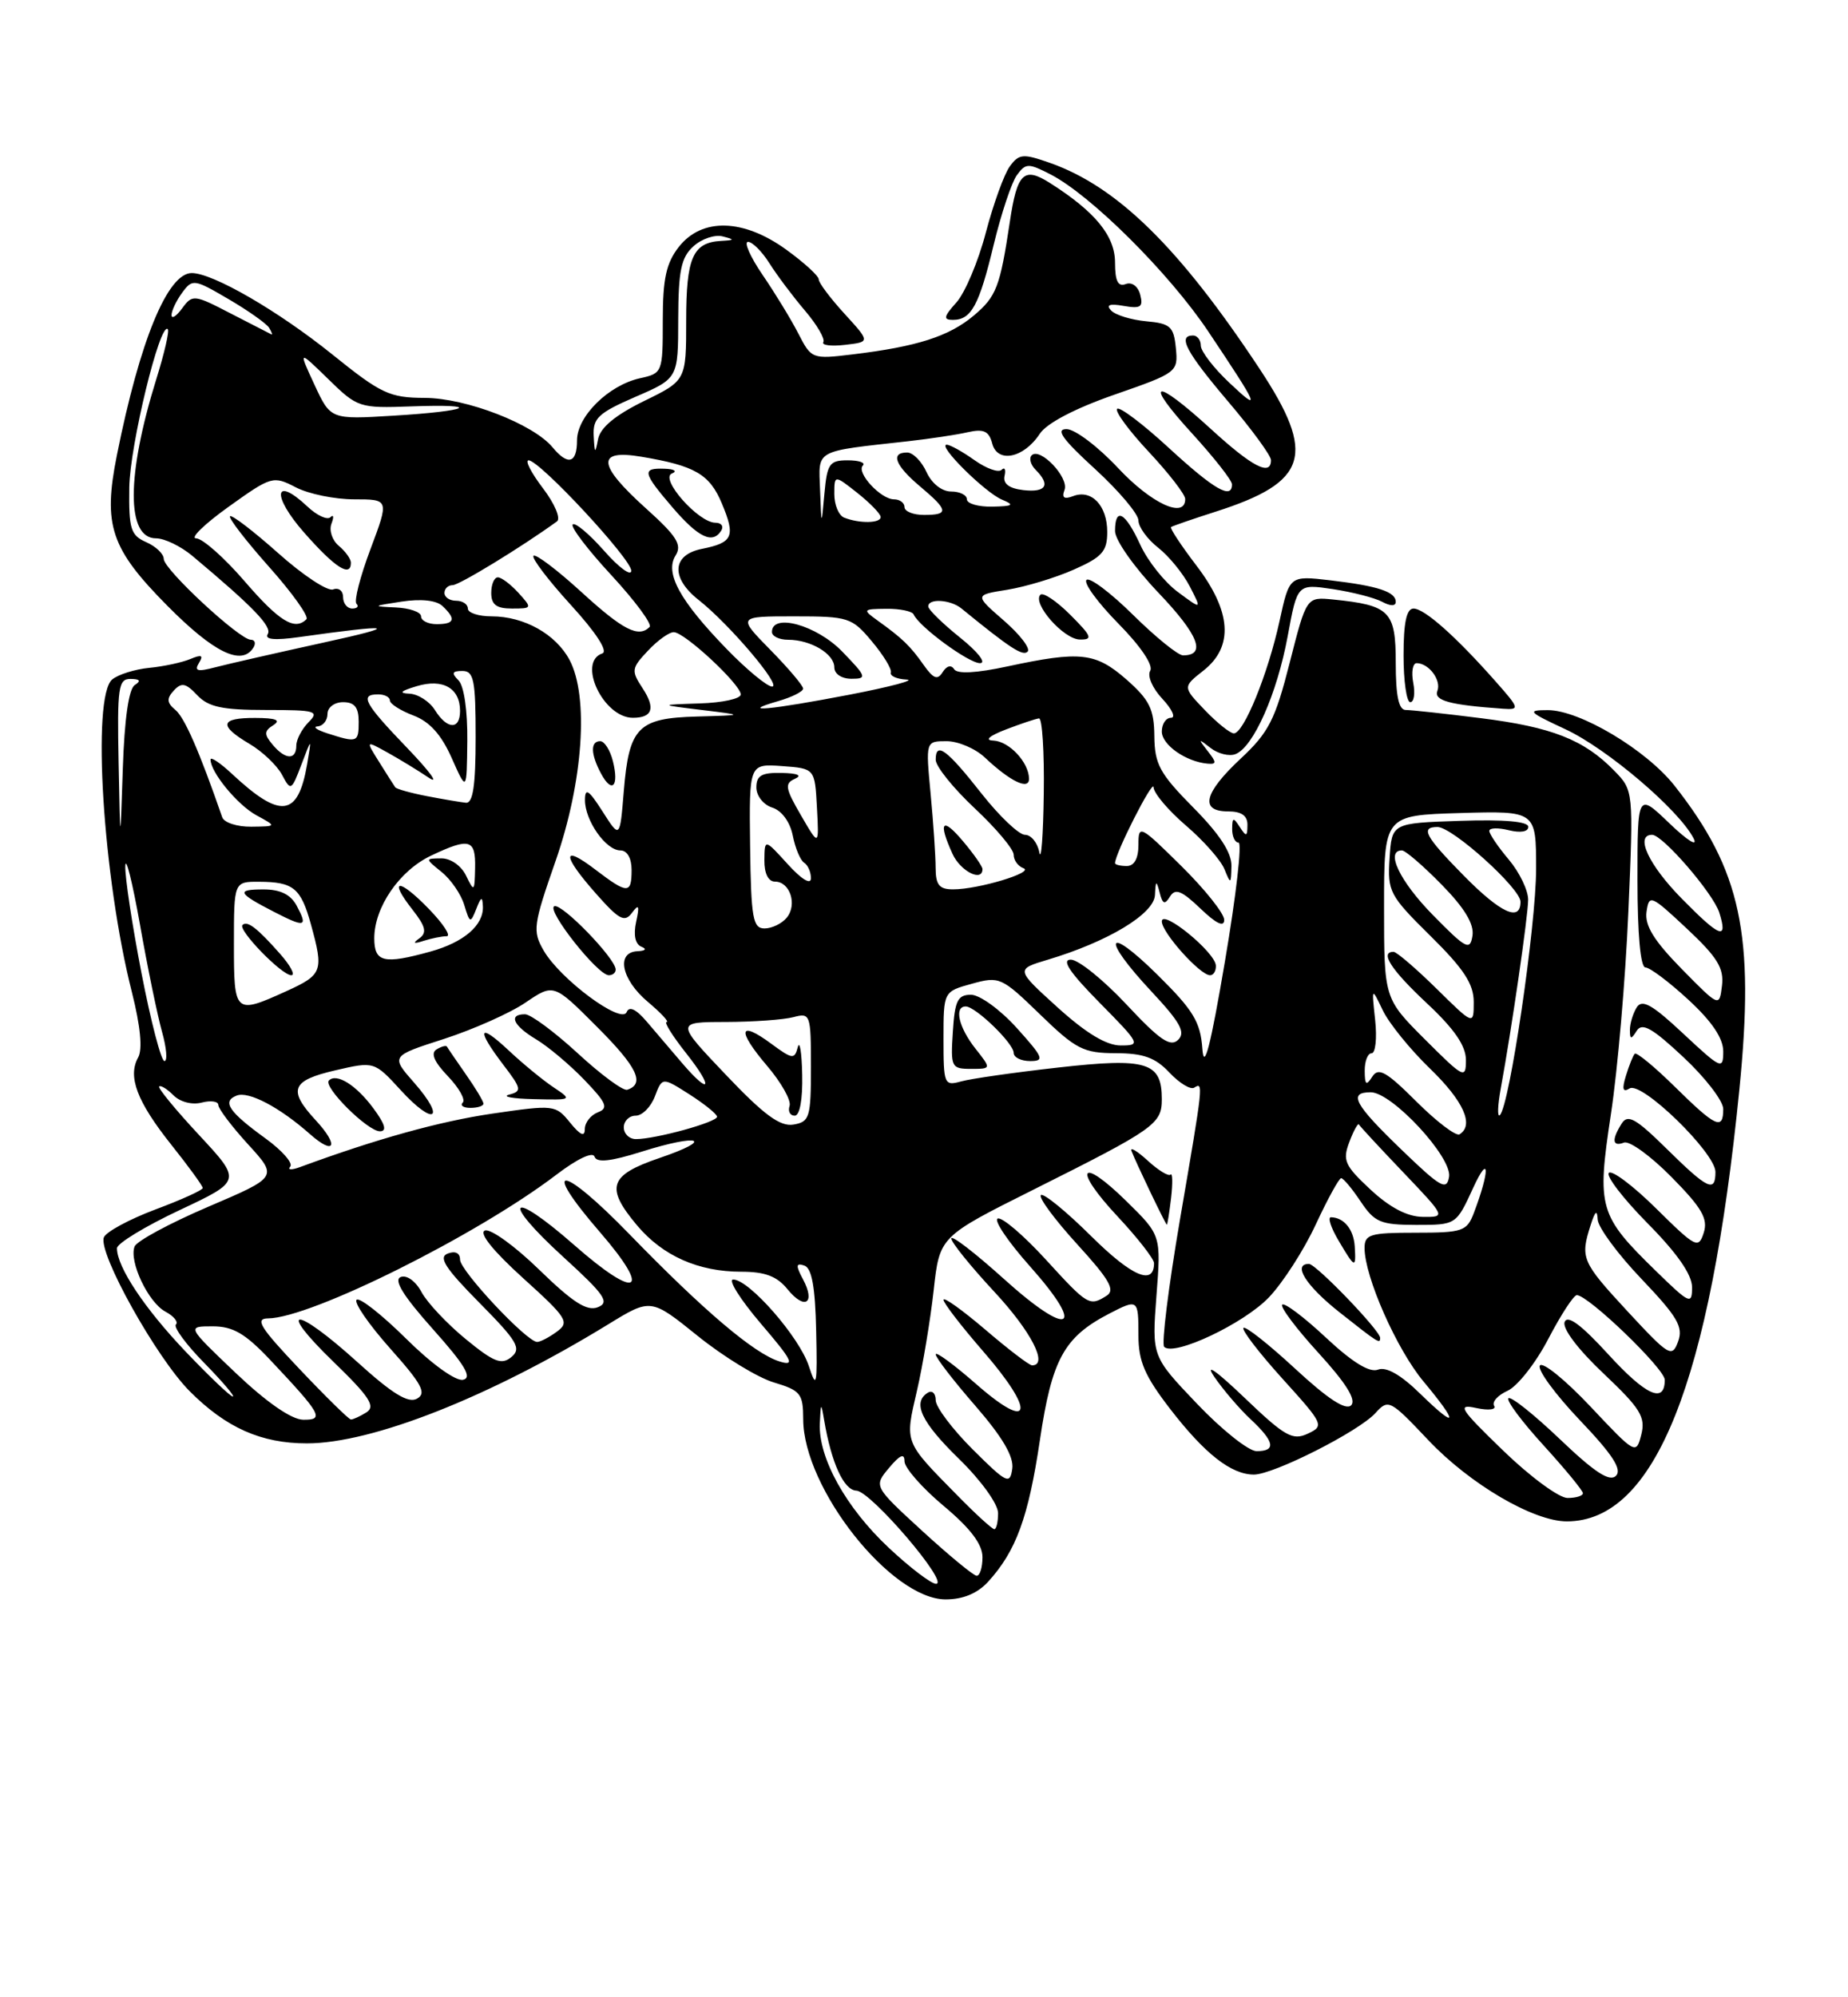 <?xml version="1.0" encoding="UTF-8" standalone="no"?>
<!DOCTYPE svg PUBLIC "-//W3C//DTD SVG 1.1//EN" "http://www.w3.org/Graphics/SVG/1.1/DTD/svg11.dtd" >
<svg xmlns="http://www.w3.org/2000/svg" xmlns:xlink="http://www.w3.org/1999/xlink" version="1.1" viewBox="0 0 237 256">
 <g >
 <path fill="currentColor"
d=" M 126.71 202.75 C 130.31 198.81 131.89 194.50 133.37 184.54 C 134.90 174.23 136.46 171.39 142.20 168.40 C 145.95 166.46 146.00 166.49 146.00 171.16 C 146.00 174.49 146.81 176.36 150.07 180.59 C 154.51 186.34 157.90 189.00 160.81 189.00 C 163.33 189.00 174.27 183.47 176.40 181.11 C 178.05 179.29 178.27 179.40 183.17 184.58 C 188.50 190.22 196.66 195.00 200.95 195.00 C 212.24 194.98 219.32 177.26 223.07 139.63 C 225.05 119.75 223.30 111.56 214.75 100.70 C 211.11 96.09 202.60 91.02 198.50 91.02 C 195.78 91.02 195.99 91.25 200.74 93.46 C 206.10 95.95 215.32 103.80 217.20 107.46 C 217.78 108.60 216.42 107.75 214.12 105.55 C 210.00 101.59 210.00 101.59 210.00 112.80 C 210.00 119.76 210.39 124.00 211.02 124.00 C 211.58 124.00 214.06 125.86 216.52 128.13 C 219.54 130.91 221.00 133.07 221.00 134.76 C 221.00 137.15 220.74 137.03 215.89 132.50 C 211.91 128.77 210.60 128.03 209.91 129.11 C 209.43 129.88 209.03 131.18 209.03 132.00 C 209.03 133.25 209.18 133.27 209.91 132.11 C 210.60 131.03 211.91 131.77 215.89 135.50 C 218.70 138.12 221.00 141.11 221.00 142.14 C 221.00 144.91 220.05 144.47 214.81 139.31 C 212.19 136.73 209.87 134.82 209.65 135.06 C 209.43 135.30 208.92 136.57 208.52 137.88 C 207.99 139.60 208.11 140.05 208.99 139.51 C 210.53 138.55 220.00 147.76 220.00 150.21 C 220.00 152.91 219.02 152.44 213.75 147.25 C 209.79 143.35 208.76 142.77 207.98 144.00 C 206.66 146.09 206.77 147.02 208.27 146.45 C 208.97 146.18 211.71 148.17 214.37 150.87 C 218.27 154.82 219.07 156.21 218.50 158.00 C 217.83 160.10 217.49 159.93 212.42 154.92 C 209.47 152.00 206.73 149.94 206.33 150.33 C 205.94 150.73 208.18 153.64 211.31 156.81 C 215.09 160.63 217.00 163.37 217.00 164.99 C 217.00 167.26 216.71 167.14 212.42 162.96 C 205.04 155.77 204.77 154.86 206.59 142.83 C 207.46 137.15 208.46 125.48 208.83 116.91 C 209.50 101.32 209.50 101.32 207.00 98.76 C 203.14 94.81 199.02 93.19 189.92 92.05 C 185.32 91.47 180.98 91.00 180.28 91.00 C 179.38 91.00 179.00 89.19 179.00 84.98 C 179.00 78.33 178.26 77.58 170.96 76.84 C 167.55 76.50 167.55 76.50 165.40 84.94 C 163.54 92.25 162.71 93.88 159.13 97.22 C 154.39 101.64 153.82 104.00 157.50 104.00 C 159.22 104.00 160.00 104.55 159.98 105.75 C 159.97 107.25 159.83 107.28 159.00 106.00 C 158.17 104.72 158.03 104.75 158.02 106.25 C 158.01 107.21 158.38 108.00 158.84 108.00 C 159.31 108.00 158.52 114.86 157.09 123.25 C 155.24 134.15 154.41 137.34 154.20 134.42 C 153.95 130.98 153.04 129.48 148.45 124.95 C 141.80 118.39 141.16 120.12 147.67 127.08 C 151.37 131.04 152.08 132.32 151.09 133.28 C 150.10 134.25 148.72 133.30 144.47 128.75 C 141.51 125.59 138.30 123.00 137.33 123.00 C 136.09 123.00 137.19 124.64 141.00 128.50 C 146.24 133.81 146.34 134.00 143.73 134.00 C 141.89 134.00 139.29 132.43 135.63 129.12 C 130.25 124.24 130.25 124.24 134.37 123.01 C 142.09 120.70 147.99 117.15 148.12 114.73 C 148.21 112.83 148.30 112.78 148.72 114.40 C 149.10 115.90 149.38 116.00 150.05 114.91 C 150.73 113.82 151.54 114.15 153.95 116.45 C 155.98 118.40 157.00 118.88 157.00 117.90 C 157.00 117.09 154.53 113.99 151.50 111.00 C 146.18 105.75 146.00 105.66 146.00 108.28 C 146.00 110.03 145.47 111.00 144.50 111.00 C 143.68 111.00 143.00 110.83 143.00 110.63 C 143.00 109.39 147.90 99.76 147.94 100.90 C 147.97 101.68 149.84 103.88 152.09 105.81 C 154.34 107.73 156.56 110.25 157.03 111.40 C 157.83 113.38 157.88 113.36 157.93 111.00 C 157.97 109.30 156.40 106.90 153.03 103.50 C 148.73 99.15 148.08 97.96 148.04 94.35 C 148.01 90.89 147.42 89.70 144.47 87.10 C 140.50 83.63 138.57 83.41 129.23 85.41 C 125.20 86.28 122.75 86.41 122.36 85.77 C 121.99 85.18 121.41 85.33 120.90 86.14 C 120.24 87.21 119.71 87.01 118.44 85.21 C 116.73 82.78 115.71 81.80 112.50 79.50 C 110.60 78.13 110.65 78.06 113.67 78.03 C 115.41 78.01 116.98 78.34 117.17 78.75 C 117.87 80.34 124.23 85.00 125.68 85.00 C 126.54 85.00 125.43 83.57 123.16 81.75 C 120.93 79.96 119.08 78.16 119.05 77.75 C 118.98 76.67 121.87 76.83 123.29 77.98 C 129.54 83.08 131.18 84.15 131.79 83.52 C 132.18 83.13 130.81 81.33 128.73 79.53 C 124.97 76.26 124.97 76.26 129.19 75.59 C 131.51 75.21 135.35 74.06 137.71 73.01 C 141.36 71.40 142.00 70.67 142.00 68.18 C 142.00 64.79 139.98 62.68 137.62 63.59 C 136.47 64.03 136.14 63.80 136.52 62.80 C 137.13 61.22 133.39 57.28 132.31 58.36 C 131.94 58.73 132.17 59.57 132.82 60.22 C 134.76 62.16 134.17 63.15 131.25 62.82 C 129.42 62.61 128.61 62.00 128.83 61.00 C 129.02 60.18 128.84 59.82 128.45 60.22 C 128.05 60.62 126.48 60.05 124.96 58.97 C 123.44 57.89 121.84 57.00 121.41 57.00 C 120.14 57.00 126.32 63.13 128.50 64.04 C 130.16 64.73 129.94 64.88 127.25 64.94 C 125.46 64.97 124.00 64.55 124.00 64.00 C 124.00 63.45 123.09 63.00 121.98 63.00 C 120.79 63.00 119.49 61.97 118.82 60.50 C 118.19 59.12 117.08 58.00 116.34 58.00 C 114.16 58.00 114.79 59.65 118.00 62.35 C 121.65 65.42 121.73 66.00 118.50 66.00 C 117.12 66.00 116.00 65.55 116.00 65.00 C 116.00 64.45 115.39 64.00 114.65 64.00 C 112.95 64.00 109.78 60.56 110.66 59.67 C 111.03 59.30 110.16 59.00 108.72 59.00 C 106.38 59.00 106.08 59.43 105.73 63.25 C 105.35 67.50 105.35 67.50 105.17 62.80 C 104.98 57.54 104.30 57.91 116.50 56.55 C 119.25 56.24 122.67 55.73 124.11 55.40 C 126.16 54.94 126.83 55.25 127.25 56.85 C 127.92 59.41 131.29 58.73 133.34 55.61 C 134.23 54.25 137.83 52.36 142.94 50.58 C 150.97 47.79 151.10 47.69 150.80 44.62 C 150.53 41.85 150.10 41.46 147.00 41.18 C 145.07 41.00 143.05 40.38 142.50 39.80 C 141.81 39.07 142.30 38.89 144.11 39.21 C 146.29 39.59 146.64 39.35 146.23 37.78 C 145.95 36.69 145.16 36.11 144.37 36.41 C 143.38 36.79 143.00 36.02 143.00 33.66 C 143.00 30.24 140.46 27.14 134.66 23.46 C 131.30 21.32 130.44 22.15 129.50 28.48 C 128.25 36.79 127.78 38.01 124.88 40.45 C 121.70 43.12 117.61 44.43 109.29 45.43 C 104.17 46.05 104.05 46.00 102.40 42.78 C 101.48 40.98 99.41 37.59 97.81 35.25 C 96.21 32.91 95.37 31.00 95.93 31.00 C 96.49 31.00 97.73 32.24 98.68 33.75 C 99.63 35.26 101.68 37.99 103.23 39.81 C 104.78 41.63 105.84 43.45 105.59 43.85 C 105.34 44.25 106.60 44.41 108.38 44.20 C 111.61 43.83 111.61 43.83 108.31 40.22 C 106.49 38.23 105.00 36.25 105.00 35.81 C 105.00 35.37 103.13 33.66 100.85 32.01 C 95.35 28.02 90.03 27.88 87.07 31.63 C 85.44 33.71 85.00 35.70 85.00 41.06 C 85.00 47.74 84.96 47.85 82.08 48.48 C 78.05 49.37 74.00 53.36 74.00 56.45 C 74.00 59.39 72.84 59.72 70.87 57.34 C 68.41 54.36 59.79 51.02 54.50 51.00 C 49.95 50.98 48.89 50.48 42.63 45.44 C 35.68 39.85 27.30 35.00 24.59 35.00 C 21.49 35.00 17.93 43.66 14.99 58.35 C 13.19 67.33 14.19 70.30 21.45 77.63 C 27.42 83.66 31.01 85.41 32.50 83.00 C 32.84 82.45 32.69 82.00 32.17 82.00 C 30.72 82.00 21.00 72.98 21.00 71.64 C 21.00 71.00 19.99 70.03 18.75 69.49 C 16.76 68.61 16.51 67.81 16.58 62.48 C 16.66 57.08 20.52 41.19 21.52 42.19 C 21.74 42.41 21.08 45.29 20.05 48.58 C 16.20 60.95 16.19 69.00 20.01 69.00 C 21.10 69.00 23.19 70.01 24.67 71.25 C 32.49 77.80 34.92 80.32 34.34 81.27 C 33.90 81.97 35.20 82.10 38.34 81.66 C 50.53 79.94 51.56 80.17 41.50 82.36 C 35.45 83.69 29.20 85.11 27.60 85.53 C 25.33 86.13 24.88 86.01 25.51 84.98 C 26.13 83.98 25.86 83.86 24.41 84.47 C 23.36 84.91 20.99 85.42 19.14 85.60 C 17.30 85.78 15.16 86.45 14.39 87.09 C 11.74 89.29 13.20 112.57 16.92 127.19 C 18.01 131.52 18.30 134.50 17.72 135.53 C 16.35 137.99 17.56 141.19 21.98 146.74 C 24.19 149.51 26.00 152.00 26.00 152.27 C 26.00 152.54 23.26 153.78 19.91 155.03 C 16.56 156.29 13.60 157.89 13.32 158.60 C 12.56 160.60 20.07 174.06 24.34 178.33 C 29.01 183.01 33.50 185.00 39.36 185.00 C 47.74 185.00 62.77 179.07 77.99 169.75 C 83.47 166.39 83.47 166.39 89.48 171.23 C 92.78 173.89 97.17 176.57 99.24 177.19 C 102.68 178.22 103.00 178.63 103.01 181.91 C 103.03 190.76 114.30 205.00 121.28 205.00 C 123.50 205.00 125.35 204.23 126.71 202.75 Z  M 155.93 123.75 C 155.83 122.03 149.00 116.46 149.00 118.10 C 149.00 119.53 153.90 125.00 155.19 125.00 C 155.63 125.00 155.97 124.44 155.93 123.75 Z  M 154.87 96.25 C 153.63 94.67 153.67 94.63 155.24 95.86 C 156.19 96.61 157.63 96.97 158.44 96.66 C 160.74 95.78 163.78 88.92 165.14 81.55 C 166.38 74.83 166.38 74.83 170.94 75.51 C 173.45 75.89 176.29 76.62 177.25 77.13 C 178.32 77.71 179.00 77.71 179.00 77.14 C 179.00 75.85 176.71 75.10 170.60 74.38 C 165.37 73.77 165.37 73.77 164.09 79.63 C 162.61 86.39 159.51 94.00 158.24 94.00 C 157.77 94.00 156.09 92.66 154.52 91.02 C 151.67 88.05 151.67 88.05 154.34 85.95 C 158.24 82.88 157.94 78.38 153.43 72.48 C 151.47 69.91 150.01 67.69 150.18 67.56 C 150.36 67.42 152.92 66.54 155.88 65.59 C 167.77 61.79 168.84 58.32 161.53 47.26 C 151.26 31.74 143.31 23.93 134.66 20.88 C 131.19 19.66 130.69 19.71 129.50 21.33 C 128.78 22.32 127.40 26.13 126.43 29.81 C 125.47 33.49 123.77 37.51 122.67 38.75 C 121.02 40.58 120.94 41.00 122.20 41.00 C 124.57 41.00 125.57 39.15 127.45 31.32 C 128.41 27.36 129.74 23.37 130.41 22.45 C 131.55 20.89 131.88 20.89 134.76 22.37 C 139.95 25.06 149.95 35.01 154.94 42.46 C 161.52 52.29 161.79 52.96 157.65 49.05 C 155.64 47.16 154.00 45.02 154.00 44.30 C 154.00 43.59 153.55 43.00 153.00 43.00 C 150.99 43.00 152.11 45.11 157.50 51.46 C 160.53 55.02 163.00 58.40 163.00 58.97 C 163.00 61.08 160.62 59.86 155.31 55.00 C 147.98 48.30 146.56 48.65 152.90 55.58 C 155.70 58.65 158.00 61.57 158.00 62.08 C 158.00 64.07 155.72 62.76 149.91 57.42 C 146.57 54.34 143.58 52.09 143.27 52.40 C 142.95 52.71 144.79 55.21 147.35 57.94 C 149.91 60.68 152.00 63.38 152.00 63.96 C 152.00 66.55 147.67 64.56 143.40 60.00 C 140.83 57.25 137.85 55.00 136.78 55.00 C 135.33 55.00 136.26 56.30 140.42 60.10 C 143.49 62.91 146.00 65.88 146.00 66.71 C 146.00 67.53 147.13 69.10 148.52 70.19 C 149.91 71.28 151.74 73.52 152.59 75.17 C 154.13 78.16 154.13 78.16 151.06 75.88 C 149.36 74.63 147.19 71.91 146.24 69.83 C 144.31 65.63 143.00 64.92 143.00 68.07 C 143.00 69.23 145.49 72.75 148.60 76.01 C 153.72 81.38 154.74 84.00 151.72 84.00 C 151.08 84.00 148.20 81.66 145.31 78.81 C 142.41 75.95 139.73 73.94 139.34 74.33 C 138.94 74.72 140.78 77.24 143.43 79.93 C 146.29 82.83 147.94 85.28 147.51 85.98 C 147.11 86.63 147.80 88.22 149.07 89.57 C 150.32 90.91 150.82 92.00 150.17 92.00 C 149.53 92.00 149.00 92.79 149.00 93.76 C 149.00 95.47 152.08 97.63 154.87 97.88 C 156.04 97.98 156.04 97.73 154.87 96.25 Z  M 191.77 87.30 C 186.69 81.56 182.68 78.00 181.28 78.00 C 180.38 78.00 180.00 79.80 180.00 84.00 C 180.00 87.30 180.39 90.00 180.86 90.00 C 181.34 90.00 181.51 88.88 181.24 87.50 C 180.98 86.12 181.18 85.00 181.68 85.00 C 183.24 85.00 184.87 87.18 184.34 88.55 C 183.86 89.80 185.92 90.36 192.77 90.84 C 194.93 90.99 194.88 90.81 191.77 87.30 Z  M 137.26 78.80 C 135.50 77.04 133.78 75.89 133.43 76.23 C 132.34 77.32 136.40 81.94 138.48 81.97 C 140.19 82.00 140.03 81.57 137.26 78.80 Z  M 114.00 198.40 C 108.49 193.25 104.93 186.84 105.14 182.43 C 105.26 179.75 105.31 179.72 105.69 182.00 C 106.62 187.51 108.21 191.00 109.83 191.06 C 111.68 191.12 121.83 203.00 120.04 203.00 C 119.42 203.00 116.70 200.93 114.00 198.40 Z  M 118.27 196.22 C 112.04 190.50 112.04 190.50 114.02 188.14 C 115.42 186.47 116.00 186.22 116.00 187.30 C 116.00 188.13 118.25 190.70 121.00 193.00 C 124.46 195.89 126.00 197.93 126.00 199.59 C 126.00 200.92 125.66 201.99 125.25 201.97 C 124.84 201.95 121.70 199.36 118.27 196.22 Z  M 122.77 191.66 C 115.91 184.69 116.03 185.01 117.59 178.28 C 118.36 174.96 119.32 169.16 119.74 165.38 C 120.50 158.50 120.50 158.50 132.50 152.50 C 148.11 144.69 149.00 144.07 149.00 140.88 C 149.00 136.13 147.09 135.55 135.70 136.83 C 130.09 137.46 124.49 138.26 123.25 138.61 C 121.09 139.21 121.00 138.98 121.00 133.16 C 121.00 127.09 121.00 127.09 124.64 126.09 C 128.17 125.11 128.45 125.24 133.39 130.03 C 137.99 134.49 138.95 134.98 143.08 134.99 C 146.64 135.00 148.16 135.55 149.97 137.47 C 151.25 138.83 152.68 139.70 153.15 139.41 C 154.35 138.66 154.34 138.78 151.34 156.24 C 149.86 164.89 148.94 172.27 149.30 172.63 C 150.56 173.89 159.53 169.65 162.74 166.28 C 164.53 164.40 167.23 160.21 168.74 156.95 C 170.26 153.69 171.72 151.02 172.00 151.01 C 172.28 151.01 173.40 152.35 174.50 154.00 C 176.29 156.67 177.05 156.99 181.62 157.00 C 186.75 157.00 186.75 157.00 188.93 152.25 C 191.03 147.69 191.09 150.00 189.02 155.46 C 188.12 157.82 187.59 158.00 181.52 158.00 C 175.71 158.00 175.00 158.21 175.00 159.96 C 175.00 163.63 179.12 172.96 182.57 177.08 C 187.12 182.53 186.93 183.31 182.17 178.67 C 179.66 176.21 177.79 175.14 176.72 175.55 C 175.64 175.97 173.42 174.60 170.04 171.44 C 167.25 168.83 164.73 166.93 164.44 167.22 C 164.15 167.51 166.25 170.30 169.11 173.43 C 172.62 177.27 173.97 179.43 173.28 180.12 C 172.59 180.81 170.28 179.30 166.10 175.43 C 162.71 172.30 159.73 169.94 159.47 170.20 C 159.21 170.45 161.46 173.38 164.46 176.70 C 169.76 182.55 169.86 182.76 167.71 183.76 C 165.77 184.67 164.77 184.10 159.60 179.15 C 155.91 175.63 154.47 174.63 155.75 176.50 C 156.88 178.15 158.97 180.59 160.40 181.92 C 163.47 184.79 163.69 186.00 161.15 186.00 C 160.14 186.00 156.70 183.27 153.51 179.92 C 147.72 173.85 147.72 173.85 148.31 166.09 C 148.91 158.33 148.91 158.33 144.48 153.98 C 138.47 148.08 137.53 149.72 143.35 155.94 C 145.91 158.68 148.00 161.36 148.00 161.90 C 148.00 164.83 145.17 163.62 139.93 158.43 C 136.70 155.23 133.80 152.87 133.49 153.18 C 133.17 153.49 135.27 156.32 138.13 159.46 C 142.27 163.99 143.06 165.35 141.93 166.07 C 139.72 167.47 139.52 167.35 134.10 161.42 C 131.29 158.35 128.53 155.99 127.96 156.18 C 127.40 156.37 129.26 159.13 132.10 162.32 C 139.39 170.51 137.18 171.54 128.72 163.90 C 125.02 160.57 122.00 158.24 122.00 158.74 C 122.00 159.23 124.47 162.29 127.50 165.55 C 132.25 170.65 134.49 175.00 132.36 175.00 C 132.00 175.00 129.30 172.94 126.36 170.42 C 123.41 167.91 121.00 166.18 121.00 166.60 C 121.00 167.01 123.28 169.97 126.07 173.18 C 132.86 180.98 132.34 183.66 125.25 177.45 C 122.36 174.92 120.00 173.18 120.00 173.59 C 120.00 174.01 122.28 176.97 125.07 180.17 C 128.56 184.19 130.04 186.70 129.82 188.25 C 129.53 190.32 129.12 190.13 124.75 185.78 C 122.14 183.18 120.00 180.34 120.00 179.47 C 120.00 178.60 119.55 178.16 119.00 178.50 C 116.96 179.76 118.13 182.26 123.00 187.00 C 125.81 189.74 128.00 192.77 128.00 193.94 C 128.00 195.07 127.78 196.00 127.52 196.00 C 127.25 196.00 125.11 194.05 122.77 191.66 Z  M 177.00 171.48 C 177.00 170.54 168.77 162.00 167.87 162.00 C 165.71 162.00 167.49 164.81 171.80 168.21 C 176.81 172.17 177.00 172.28 177.00 171.48 Z  M 173.74 159.75 C 173.60 157.57 172.36 156.05 170.69 156.02 C 170.25 156.01 170.68 157.35 171.66 159.00 C 173.78 162.59 173.92 162.64 173.74 159.75 Z  M 150.19 153.54 C 150.41 151.63 150.38 150.29 150.12 150.55 C 149.86 150.81 148.54 150.00 147.19 148.76 C 145.83 147.52 144.90 146.96 145.11 147.52 C 145.68 149.02 149.48 156.94 149.64 156.97 C 149.72 156.99 149.96 155.44 150.19 153.54 Z  M 125.07 134.37 C 122.94 131.66 122.34 129.00 123.85 129.00 C 125.11 129.00 130.00 133.73 130.00 134.95 C 130.00 135.53 130.95 136.00 132.12 136.00 C 134.00 136.00 133.81 135.54 130.39 131.75 C 128.28 129.41 125.64 127.50 124.53 127.50 C 122.82 127.50 122.45 128.25 122.20 132.25 C 121.90 136.79 122.01 137.00 124.52 137.00 C 127.15 137.00 127.15 137.00 125.07 134.37 Z  M 192.78 185.93 C 187.20 180.53 186.81 179.92 189.33 180.47 C 190.91 180.81 191.92 180.68 191.62 180.19 C 191.31 179.69 192.09 178.82 193.36 178.25 C 194.62 177.67 196.97 174.68 198.57 171.60 C 200.18 168.52 201.82 166.00 202.22 166.00 C 203.69 166.00 213.50 175.44 213.50 176.86 C 213.50 179.97 211.08 178.87 206.23 173.56 C 202.79 169.80 201.03 168.49 200.66 169.44 C 200.34 170.27 202.37 172.95 205.64 176.04 C 210.39 180.53 211.06 181.62 210.49 183.88 C 209.83 186.47 209.75 186.42 203.96 180.27 C 200.73 176.85 197.82 174.49 197.48 175.03 C 197.15 175.57 199.46 178.72 202.61 182.03 C 206.82 186.44 208.05 188.35 207.24 189.16 C 206.43 189.97 204.51 188.72 200.06 184.47 C 196.72 181.29 193.75 178.92 193.45 179.22 C 193.16 179.51 195.19 182.23 197.96 185.26 C 200.73 188.30 203.00 191.05 203.00 191.39 C 203.00 191.73 202.11 192.00 201.03 192.00 C 199.94 192.00 196.23 189.27 192.78 185.93 Z  M 30.22 175.97 C 23.95 170.00 23.95 170.00 27.27 170.00 C 29.87 170.00 31.44 170.91 34.60 174.25 C 41.25 181.30 41.64 182.01 38.87 181.97 C 37.37 181.94 34.19 179.74 30.22 175.97 Z  M 38.39 175.45 C 33.34 170.12 32.64 169.00 34.39 168.98 C 39.87 168.94 61.21 158.30 71.36 150.56 C 74.02 148.53 76.03 147.58 76.25 148.25 C 76.52 149.06 78.29 148.87 82.30 147.61 C 89.76 145.26 91.75 145.99 84.56 148.43 C 78.11 150.63 77.60 152.18 81.70 157.06 C 84.99 160.97 89.56 163.00 95.06 163.00 C 98.12 163.00 99.65 163.58 101.00 165.25 C 103.21 167.97 104.63 167.05 102.98 163.97 C 102.03 162.19 102.07 161.85 103.15 162.21 C 104.11 162.53 104.55 164.95 104.67 170.58 C 104.83 177.64 104.72 178.13 103.73 175.09 C 102.52 171.37 96.07 164.00 94.03 164.00 C 93.33 164.00 94.92 166.53 97.56 169.63 C 101.66 174.42 102.01 175.14 99.94 174.49 C 96.72 173.49 90.24 167.99 80.74 158.21 C 71.96 149.16 69.18 148.97 76.96 157.95 C 83.70 165.74 81.74 166.70 73.64 159.58 C 65.35 152.31 64.09 153.67 72.23 161.10 C 77.57 165.97 78.23 166.93 76.67 167.55 C 75.28 168.10 73.47 166.94 69.17 162.76 C 66.05 159.72 62.91 157.45 62.19 157.72 C 61.38 158.02 63.20 160.30 67.05 163.79 C 72.73 168.92 73.08 169.47 71.42 170.68 C 70.43 171.41 69.29 172.00 68.89 172.00 C 67.56 172.00 59.00 162.87 59.00 161.45 C 59.00 160.60 58.39 160.30 57.42 160.67 C 56.19 161.14 57.09 162.54 61.47 166.97 C 66.35 171.90 66.90 172.84 65.59 173.93 C 64.32 174.98 63.34 174.60 59.72 171.63 C 57.33 169.67 54.78 166.96 54.06 165.61 C 53.31 164.21 52.16 163.38 51.39 163.68 C 50.44 164.04 51.71 166.09 55.51 170.35 C 59.64 174.97 60.60 176.59 59.38 176.85 C 58.44 177.05 55.35 174.82 52.07 171.57 C 48.94 168.48 46.09 166.24 45.73 166.60 C 45.37 166.96 47.31 169.77 50.04 172.84 C 54.11 177.40 54.74 178.57 53.48 179.27 C 52.36 179.90 50.32 178.65 45.81 174.56 C 37.82 167.34 35.31 167.32 42.76 174.54 C 47.40 179.03 48.20 180.26 46.99 181.03 C 46.17 181.54 45.27 181.95 45.00 181.94 C 44.73 181.92 41.75 179.00 38.39 175.45 Z  M 23.79 173.22 C 18.54 167.71 15.00 162.39 15.00 159.99 C 15.00 159.38 18.60 157.19 23.00 155.12 C 31.00 151.36 31.00 151.36 25.53 145.48 C 22.52 142.25 20.22 139.45 20.41 139.26 C 20.60 139.06 21.43 139.57 22.25 140.39 C 23.11 141.25 24.64 141.64 25.87 141.32 C 27.04 141.02 28.00 141.16 28.00 141.63 C 28.00 142.11 29.72 144.38 31.82 146.68 C 35.64 150.86 35.64 150.86 26.69 154.68 C 21.78 156.78 17.53 159.07 17.26 159.77 C 16.52 161.68 19.01 166.94 21.22 168.12 C 22.29 168.69 22.90 169.44 22.56 169.77 C 22.23 170.10 23.86 172.32 26.19 174.69 C 28.51 177.06 30.17 179.00 29.86 179.00 C 29.55 179.00 26.82 176.40 23.79 173.22 Z  M 208.69 168.04 C 202.84 161.71 202.64 161.25 204.00 157.00 C 204.58 155.20 204.83 155.01 204.90 156.32 C 204.96 157.33 207.48 160.75 210.52 163.93 C 215.14 168.78 215.90 170.08 215.21 171.95 C 214.43 174.06 214.06 173.83 208.69 168.04 Z  M 175.77 152.48 C 172.45 149.39 172.15 148.73 173.05 146.37 C 173.60 144.91 174.16 143.91 174.28 144.13 C 174.40 144.36 176.96 147.12 179.97 150.27 C 185.43 156.00 185.43 156.00 182.47 155.97 C 180.49 155.95 178.26 154.79 175.77 152.48 Z  M 179.75 147.37 C 173.68 141.53 172.86 140.00 175.79 140.00 C 178.52 140.00 186.24 148.33 185.84 150.83 C 185.54 152.65 184.77 152.21 179.75 147.37 Z  M 37.22 149.53 C 37.61 149.09 36.19 147.47 34.07 145.93 C 29.33 142.50 28.43 141.16 30.36 140.42 C 31.89 139.83 35.85 141.91 39.75 145.36 C 42.93 148.17 43.51 146.85 40.51 143.61 C 36.89 139.70 37.36 138.49 43.00 137.19 C 48.00 136.03 48.00 136.03 51.42 139.76 C 55.67 144.40 57.25 143.49 53.12 138.78 C 50.11 135.36 50.11 135.36 56.95 133.16 C 60.71 131.94 65.42 129.85 67.40 128.50 C 71.01 126.05 71.01 126.05 76.56 131.61 C 81.72 136.76 82.76 138.92 80.44 139.68 C 79.92 139.85 77.06 137.74 74.08 134.99 C 71.10 132.25 68.06 130.00 67.33 130.00 C 65.16 130.00 65.81 131.45 68.75 133.21 C 70.26 134.11 73.04 136.44 74.92 138.39 C 77.80 141.38 78.07 142.04 76.67 142.57 C 75.75 142.93 75.00 143.89 75.00 144.72 C 75.00 145.76 74.43 145.51 73.11 143.89 C 71.26 141.61 71.07 141.58 63.18 142.73 C 56.40 143.72 48.30 145.97 38.50 149.58 C 37.40 149.99 36.82 149.96 37.22 149.53 Z  M 47.88 142.05 C 45.68 139.07 43.16 137.50 42.18 138.49 C 41.39 139.27 47.14 145.00 48.72 145.00 C 49.65 145.00 49.40 144.10 47.88 142.05 Z  M 62.00 141.46 C 62.00 141.16 60.99 139.47 59.75 137.71 C 58.52 135.94 57.42 134.34 57.32 134.15 C 57.22 133.96 56.62 134.12 55.98 134.51 C 55.21 134.99 55.67 136.09 57.43 137.93 C 58.86 139.42 59.72 140.94 59.35 141.32 C 58.97 141.69 59.42 142.00 60.33 142.00 C 61.25 142.00 62.00 141.76 62.00 141.46 Z  M 70.97 139.35 C 69.61 138.44 67.04 136.33 65.25 134.65 C 61.36 131.00 61.03 131.86 64.55 136.48 C 66.89 139.54 66.95 139.87 65.30 140.30 C 64.31 140.56 65.74 140.82 68.47 140.88 C 73.41 141.00 73.43 140.99 70.97 139.35 Z  M 80.00 144.50 C 80.00 143.68 80.69 143.00 81.52 143.00 C 82.36 143.00 83.47 141.89 83.99 140.52 C 84.93 138.05 84.93 138.05 88.42 140.27 C 90.34 141.50 91.93 142.78 91.96 143.13 C 92.00 143.82 84.09 146.00 81.56 146.00 C 80.70 146.00 80.00 145.32 80.00 144.50 Z  M 181.66 141.20 C 177.78 137.33 176.78 136.77 175.99 138.00 C 175.22 139.21 175.03 139.06 175.02 137.25 C 175.01 136.01 175.41 135.00 175.90 135.00 C 176.40 135.00 176.61 133.09 176.36 130.75 C 175.90 126.50 175.90 126.50 177.34 129.50 C 178.13 131.15 180.85 134.51 183.39 136.96 C 187.70 141.13 189.09 144.21 187.18 145.39 C 186.73 145.66 184.25 143.78 181.66 141.20 Z  M 93.08 137.75 C 86.66 131.00 86.66 131.00 93.08 130.99 C 96.61 130.98 100.51 130.70 101.75 130.37 C 103.93 129.79 104.00 130.00 104.00 136.77 C 104.00 143.25 103.83 143.79 101.75 144.14 C 100.04 144.42 97.97 142.90 93.08 137.75 Z  M 102.88 137.75 C 102.82 134.86 102.56 133.28 102.31 134.23 C 101.90 135.81 101.61 135.77 98.94 133.80 C 94.75 130.70 94.47 132.02 98.35 136.58 C 100.19 138.73 101.50 141.06 101.26 141.75 C 101.03 142.44 101.32 143.00 101.92 143.00 C 102.57 143.00 102.95 140.92 102.88 137.75 Z  M 192.47 139.50 C 193.88 131.80 195.96 117.48 195.98 115.33 C 195.99 114.13 194.88 111.82 193.50 110.18 C 192.12 108.55 191.00 106.89 191.00 106.50 C 191.00 106.10 192.12 106.07 193.50 106.41 C 194.99 106.78 196.00 106.61 196.00 105.98 C 196.00 105.29 192.92 105.02 187.25 105.21 C 178.50 105.50 178.50 105.50 178.21 110.00 C 177.93 114.28 178.19 114.77 183.46 119.97 C 187.73 124.18 189.00 126.12 189.00 128.43 C 189.00 131.42 189.00 131.42 184.22 126.71 C 181.58 124.12 179.11 122.00 178.72 122.00 C 176.91 122.00 178.40 124.30 183.00 128.60 C 186.52 131.89 188.00 134.04 188.00 135.87 C 188.00 138.34 187.73 138.20 182.75 133.23 C 177.50 127.98 177.50 127.98 177.50 116.24 C 177.50 104.50 177.50 104.50 187.25 104.21 C 197.00 103.93 197.00 103.93 197.00 111.36 C 197.00 118.62 193.59 141.79 192.35 142.93 C 192.01 143.24 192.07 141.70 192.47 139.50 Z  M 87.47 136.25 C 86.17 134.74 84.16 132.38 82.99 131.00 C 81.59 129.35 80.70 128.91 80.36 129.73 C 79.69 131.33 71.84 125.50 69.72 121.83 C 68.28 119.33 68.38 118.58 71.26 110.33 C 74.79 100.19 75.54 89.28 73.04 84.58 C 71.27 81.27 67.21 79.00 63.05 79.00 C 61.37 79.00 60.00 78.55 60.00 78.00 C 60.00 77.45 59.33 77.00 58.50 77.00 C 57.67 77.00 57.00 76.55 57.00 76.00 C 57.00 75.45 57.47 75.00 58.05 75.00 C 58.89 75.00 66.89 70.12 71.43 66.83 C 71.94 66.46 71.14 64.56 69.63 62.58 C 68.13 60.61 67.30 59.00 67.79 59.00 C 69.21 59.00 81.00 71.69 80.96 73.16 C 80.94 73.90 79.36 72.74 77.46 70.58 C 75.56 68.43 73.75 66.92 73.45 67.22 C 73.14 67.52 75.38 70.46 78.42 73.74 C 81.46 77.03 83.66 80.00 83.31 80.36 C 81.89 81.78 79.91 80.77 74.55 75.87 C 71.46 73.05 68.70 70.96 68.42 71.24 C 68.15 71.52 70.30 74.35 73.21 77.54 C 76.44 81.07 78.01 83.49 77.25 83.75 C 73.99 84.84 77.38 92.00 81.16 92.00 C 83.68 92.00 84.09 90.78 82.42 88.23 C 80.93 85.96 80.97 85.66 83.09 83.41 C 84.33 82.08 85.83 81.01 86.42 81.03 C 87.83 81.06 95.00 87.74 95.00 89.01 C 95.00 89.56 92.64 90.07 89.75 90.16 C 84.50 90.33 84.50 90.33 90.00 91.00 C 95.50 91.67 95.50 91.67 89.37 91.84 C 81.82 92.04 80.67 93.21 80.00 101.40 C 79.50 107.50 79.50 107.50 77.27 104.00 C 75.50 101.23 75.03 100.92 75.02 102.53 C 75.00 105.15 77.70 109.00 79.56 109.00 C 80.43 109.00 81.00 109.99 81.00 111.50 C 81.00 114.62 80.50 114.62 76.34 111.45 C 72.01 108.14 72.07 109.62 76.47 114.58 C 79.40 117.89 80.11 118.27 81.05 117.00 C 81.93 115.81 82.04 116.05 81.58 118.17 C 81.22 119.84 81.47 121.02 82.25 121.34 C 83.00 121.64 82.79 121.87 81.75 121.92 C 78.97 122.05 79.69 125.56 83.08 128.41 C 84.77 129.83 85.86 131.00 85.49 131.00 C 85.13 131.00 86.26 132.80 88.00 135.00 C 91.56 139.49 91.12 140.52 87.47 136.25 Z  M 78.96 124.25 C 78.88 122.79 72.10 115.80 71.10 116.15 C 69.97 116.54 76.64 125.00 78.08 125.00 C 78.59 125.00 78.98 124.66 78.96 124.25 Z  M 78.60 97.55 C 78.25 96.15 77.52 95.00 76.98 95.00 C 75.70 95.00 75.74 96.64 77.08 99.15 C 78.49 101.78 79.42 100.80 78.60 97.55 Z  M 66.50 76.00 C 65.50 74.90 64.31 74.00 63.85 74.00 C 63.38 74.00 63.00 74.90 63.00 76.00 C 63.00 77.50 63.67 78.00 65.65 78.00 C 68.25 78.00 68.27 77.95 66.50 76.00 Z  M 18.15 124.75 C 16.95 118.56 16.01 112.38 16.07 111.00 C 16.12 109.62 16.97 113.00 17.95 118.50 C 18.92 124.00 20.20 130.19 20.78 132.25 C 21.36 134.31 21.50 136.00 21.09 136.00 C 20.67 136.00 19.35 130.94 18.15 124.75 Z  M 30.00 121.00 C 30.00 113.00 30.00 113.00 33.25 113.02 C 37.64 113.04 38.59 113.82 39.88 118.50 C 41.53 124.47 41.36 124.93 36.75 127.03 C 30.09 130.05 30.00 129.96 30.00 121.00 Z  M 35.92 122.26 C 32.99 118.94 31.71 117.96 31.10 118.56 C 30.48 119.19 36.13 125.00 37.36 125.00 C 37.90 125.00 37.26 123.77 35.92 122.26 Z  M 38.05 116.09 C 37.28 114.65 35.95 114.00 33.80 114.00 C 30.24 114.00 30.46 114.47 35.17 116.89 C 39.14 118.93 39.51 118.82 38.05 116.09 Z  M 215.66 124.18 C 212.11 120.56 210.92 118.63 211.16 116.88 C 211.49 114.60 211.70 114.69 216.34 119.03 C 220.24 122.68 221.11 124.09 220.84 126.33 C 220.50 129.10 220.50 129.10 215.66 124.18 Z  M 48.00 120.25 C 48.01 116.27 51.23 111.59 55.28 109.67 C 60.22 107.33 61.01 107.55 60.93 111.25 C 60.87 114.32 60.80 114.37 59.78 112.25 C 59.16 110.96 57.80 110.01 56.60 110.02 C 54.50 110.04 54.50 110.04 56.64 111.77 C 57.82 112.72 59.13 114.62 59.54 116.00 C 60.25 118.35 60.34 118.38 61.08 116.50 C 61.70 114.91 61.87 114.84 61.93 116.18 C 62.03 118.59 59.50 120.77 55.22 121.96 C 49.20 123.63 48.00 123.34 48.00 120.25 Z  M 57.28 120.00 C 57.89 120.00 56.87 118.43 55.01 116.51 C 51.13 112.51 49.74 112.58 52.92 116.62 C 54.59 118.75 54.78 119.55 53.78 120.27 C 52.88 120.91 53.05 121.01 54.33 120.59 C 55.34 120.27 56.67 120.00 57.28 120.00 Z  M 183.75 117.27 C 179.51 112.95 177.62 109.00 179.79 109.00 C 180.23 109.00 182.52 110.97 184.88 113.38 C 187.82 116.37 189.07 118.44 188.84 119.93 C 188.53 121.89 188.03 121.63 183.75 117.27 Z  M 215.69 115.19 C 211.43 110.87 209.63 107.00 211.88 107.00 C 213.23 107.00 219.70 114.49 220.49 116.96 C 221.63 120.57 220.62 120.20 215.69 115.19 Z  M 96.20 108.44 C 96.07 97.89 96.07 97.89 100.29 98.19 C 104.50 98.50 104.50 98.50 104.77 103.50 C 105.04 108.50 105.04 108.50 102.72 104.50 C 100.70 101.03 100.60 100.41 101.95 99.82 C 102.92 99.39 102.30 99.11 100.25 99.07 C 97.68 99.01 97.00 99.40 97.00 100.93 C 97.00 102.00 97.91 103.16 99.04 103.51 C 100.26 103.90 101.32 105.35 101.67 107.10 C 101.99 108.72 102.65 110.28 103.13 110.58 C 103.61 110.88 104.00 111.77 104.00 112.57 C 104.00 113.44 102.80 112.72 101.03 110.77 C 98.06 107.50 98.06 107.50 98.03 110.25 C 98.01 111.95 98.53 113.00 99.39 113.00 C 101.32 113.00 102.28 115.96 100.89 117.63 C 100.27 118.38 98.99 119.00 98.05 119.00 C 96.55 119.00 96.32 117.68 96.20 108.44 Z  M 187.71 112.22 C 182.76 107.19 182.12 106.00 184.36 106.00 C 186.27 106.00 195.00 113.87 195.00 115.58 C 195.00 118.21 192.45 117.03 187.71 112.22 Z  M 119.99 111.25 C 119.99 109.74 119.70 105.46 119.35 101.75 C 118.71 95.00 118.71 95.00 121.40 95.00 C 122.87 95.00 125.08 95.94 126.29 97.08 C 129.59 100.19 132.01 101.34 131.97 99.79 C 131.92 97.67 129.41 95.01 127.39 94.92 C 126.23 94.88 126.85 94.33 129.00 93.50 C 130.93 92.76 132.84 92.12 133.25 92.08 C 133.66 92.03 133.94 96.39 133.86 101.75 C 133.79 107.11 133.53 110.49 133.29 109.25 C 133.06 108.01 132.23 107.00 131.45 107.00 C 130.68 107.00 128.19 104.64 125.91 101.75 C 121.42 96.04 120.00 94.99 120.00 97.38 C 120.00 98.23 122.25 101.02 125.00 103.60 C 127.75 106.17 130.00 108.85 130.00 109.55 C 130.00 110.26 130.56 111.03 131.25 111.28 C 132.73 111.80 125.49 113.99 122.25 113.99 C 120.46 114.00 120.00 113.43 119.99 111.25 Z  M 126.00 111.39 C 126.00 111.06 124.88 109.45 123.50 107.82 C 120.83 104.64 120.27 105.31 122.16 109.45 C 123.17 111.67 126.00 113.10 126.00 111.39 Z  M 15.21 97.75 C 15.02 88.09 15.18 87.00 16.75 87.02 C 17.95 87.03 18.12 87.27 17.29 87.80 C 16.51 88.29 15.96 92.15 15.75 98.54 C 15.42 108.50 15.42 108.50 15.21 97.75 Z  M 28.50 104.75 C 25.58 96.33 23.68 91.98 22.50 91.00 C 21.39 90.08 21.34 89.54 22.29 88.51 C 23.28 87.44 23.82 87.54 25.29 89.10 C 26.72 90.62 28.50 91.00 34.11 91.00 C 40.50 91.00 41.00 91.14 39.57 92.57 C 38.71 93.44 38.00 94.79 38.00 95.57 C 38.00 97.46 36.57 97.39 34.94 95.42 C 33.85 94.12 33.87 93.69 35.06 92.94 C 36.07 92.30 35.39 92.03 32.75 92.02 C 28.22 92.00 28.00 92.98 31.99 95.34 C 33.64 96.31 35.51 98.09 36.16 99.29 C 37.29 101.42 37.37 101.38 38.66 97.99 C 39.98 94.50 39.98 94.50 39.38 98.00 C 38.21 104.73 35.98 105.00 29.75 99.19 C 28.24 97.78 27.00 96.95 27.00 97.35 C 27.00 98.98 30.46 103.18 32.89 104.50 C 35.50 105.92 35.50 105.92 32.22 105.96 C 30.41 105.98 28.74 105.44 28.50 104.75 Z  M 54.74 102.04 C 52.67 101.64 50.85 101.13 50.69 100.91 C 50.53 100.68 49.60 99.24 48.64 97.69 C 46.88 94.89 46.88 94.89 49.69 96.45 C 51.24 97.31 53.62 98.76 55.00 99.69 C 56.38 100.61 55.14 98.91 52.25 95.90 C 46.69 90.12 46.09 89.00 48.50 89.00 C 49.33 89.00 50.00 89.35 50.00 89.78 C 50.00 90.21 51.35 91.07 53.00 91.70 C 55.09 92.48 56.60 94.16 57.93 97.16 C 59.86 101.50 59.86 101.50 59.93 94.95 C 59.97 91.10 59.51 87.91 58.80 87.20 C 57.87 86.27 57.98 86.00 59.30 86.00 C 60.77 86.00 61.00 87.17 61.00 94.50 C 61.00 100.69 60.66 102.97 59.75 102.89 C 59.06 102.82 56.81 102.44 54.74 102.04 Z  M 42.00 94.00 C 40.62 93.56 40.06 93.15 40.75 93.10 C 41.44 93.04 42.00 92.33 42.00 91.50 C 42.00 90.67 42.89 90.00 44.00 90.00 C 45.47 90.00 46.00 90.67 46.00 92.50 C 46.00 95.17 45.84 95.23 42.00 94.00 Z  M 55.77 91.00 C 55.08 89.90 53.61 88.96 52.51 88.91 C 51.09 88.85 51.36 88.57 53.44 87.95 C 56.80 86.94 59.00 88.20 59.00 91.12 C 59.00 93.58 57.34 93.52 55.77 91.00 Z  M 99.75 89.88 C 101.54 89.37 103.00 88.64 103.00 88.26 C 103.00 87.88 101.11 85.65 98.79 83.29 C 94.58 79.00 94.58 79.00 101.86 79.00 C 108.81 79.00 109.25 79.14 111.81 82.20 C 113.29 83.96 114.39 85.76 114.25 86.20 C 114.11 86.64 115.01 87.04 116.25 87.10 C 117.49 87.15 114.22 88.02 109.00 89.03 C 98.75 91.00 94.53 91.39 99.75 89.88 Z  M 108.00 83.50 C 104.73 80.13 99.00 78.53 99.00 81.00 C 99.00 81.55 99.93 82.00 101.07 82.00 C 103.97 82.00 107.00 83.80 107.00 85.54 C 107.00 86.38 107.93 87.00 109.20 87.00 C 111.23 87.00 111.14 86.74 108.00 83.50 Z  M 93.19 83.18 C 87.18 76.99 85.23 73.44 86.64 71.20 C 87.50 69.84 86.81 68.73 82.85 65.17 C 76.61 59.56 76.43 57.56 82.25 58.54 C 89.13 59.69 91.01 60.78 92.58 64.54 C 94.35 68.77 94.00 69.55 90.02 70.35 C 86.18 71.11 85.99 74.06 89.60 76.90 C 93.53 79.99 100.33 88.00 99.02 88.00 C 98.39 88.00 95.76 85.83 93.19 83.18 Z  M 92.50 68.00 C 92.84 67.45 92.50 67.00 91.75 67.00 C 89.57 67.00 84.56 61.33 86.17 60.69 C 86.90 60.40 86.49 60.12 85.25 60.08 C 82.28 59.97 82.40 60.55 86.25 65.04 C 89.57 68.91 91.40 69.78 92.50 68.00 Z  M 31.37 74.50 C 28.76 71.47 25.96 69.00 25.15 69.00 C 24.34 69.00 26.21 67.18 29.31 64.96 C 34.81 61.02 35.03 60.96 37.93 62.46 C 39.56 63.31 42.93 64.00 45.41 64.00 C 49.91 64.00 49.91 64.00 47.51 70.39 C 46.19 73.90 45.38 77.05 45.72 77.39 C 46.06 77.72 45.81 78.00 45.17 78.00 C 44.53 78.00 44.00 77.34 44.00 76.53 C 44.00 75.72 43.43 75.28 42.72 75.55 C 42.02 75.82 38.85 73.73 35.68 70.90 C 32.50 68.07 29.72 65.94 29.50 66.17 C 29.28 66.39 31.53 69.31 34.51 72.66 C 37.49 76.00 39.64 79.02 39.30 79.37 C 37.80 80.87 35.82 79.66 31.37 74.50 Z  M 45.00 72.12 C 45.00 71.64 44.30 70.67 43.45 69.96 C 42.60 69.26 42.18 67.98 42.51 67.12 C 42.84 66.26 42.78 65.89 42.38 66.29 C 41.98 66.69 40.63 66.07 39.40 64.90 C 35.13 60.90 34.83 63.53 39.01 68.27 C 42.96 72.76 45.00 74.07 45.00 72.12 Z  M 54.00 79.00 C 54.00 78.45 52.54 77.94 50.75 77.86 C 47.69 77.72 47.74 77.68 51.50 77.11 C 54.00 76.73 55.97 76.94 56.75 77.68 C 58.52 79.35 58.31 80.00 56.00 80.00 C 54.90 80.00 54.00 79.55 54.00 79.00 Z  M 108.25 66.34 C 107.56 66.06 107.00 64.71 107.00 63.34 C 107.00 60.85 107.00 60.85 109.94 63.17 C 111.56 64.45 112.91 65.84 112.94 66.25 C 113.01 67.08 110.21 67.13 108.25 66.34 Z  M 76.14 55.87 C 76.02 53.60 76.74 52.93 81.48 50.87 C 86.97 48.50 86.97 48.50 86.98 40.90 C 87.00 34.69 87.35 32.99 88.93 31.57 C 89.98 30.61 91.67 30.04 92.68 30.30 C 94.27 30.71 94.24 30.78 92.45 30.88 C 88.85 31.09 88.00 33.03 88.00 41.08 C 88.00 48.77 88.00 48.77 82.56 51.42 C 78.90 53.22 76.99 54.80 76.70 56.29 C 76.33 58.22 76.26 58.17 76.14 55.87 Z  M 40.33 49.31 C 38.26 44.85 38.26 44.85 42.10 48.59 C 45.84 52.25 46.09 52.33 52.71 52.09 C 62.09 51.75 60.31 52.69 50.45 53.28 C 42.40 53.77 42.40 53.77 40.33 49.31 Z  M 29.61 40.19 C 24.89 37.74 24.68 37.72 23.36 39.52 C 22.61 40.54 22.00 40.93 22.00 40.38 C 22.00 39.83 22.61 38.54 23.36 37.52 C 24.68 35.72 24.89 35.75 29.31 38.34 C 31.83 39.81 34.17 41.47 34.51 42.01 C 34.84 42.56 34.98 42.94 34.81 42.86 C 34.64 42.78 32.30 41.58 29.61 40.19 Z "/>
</g>
</svg>